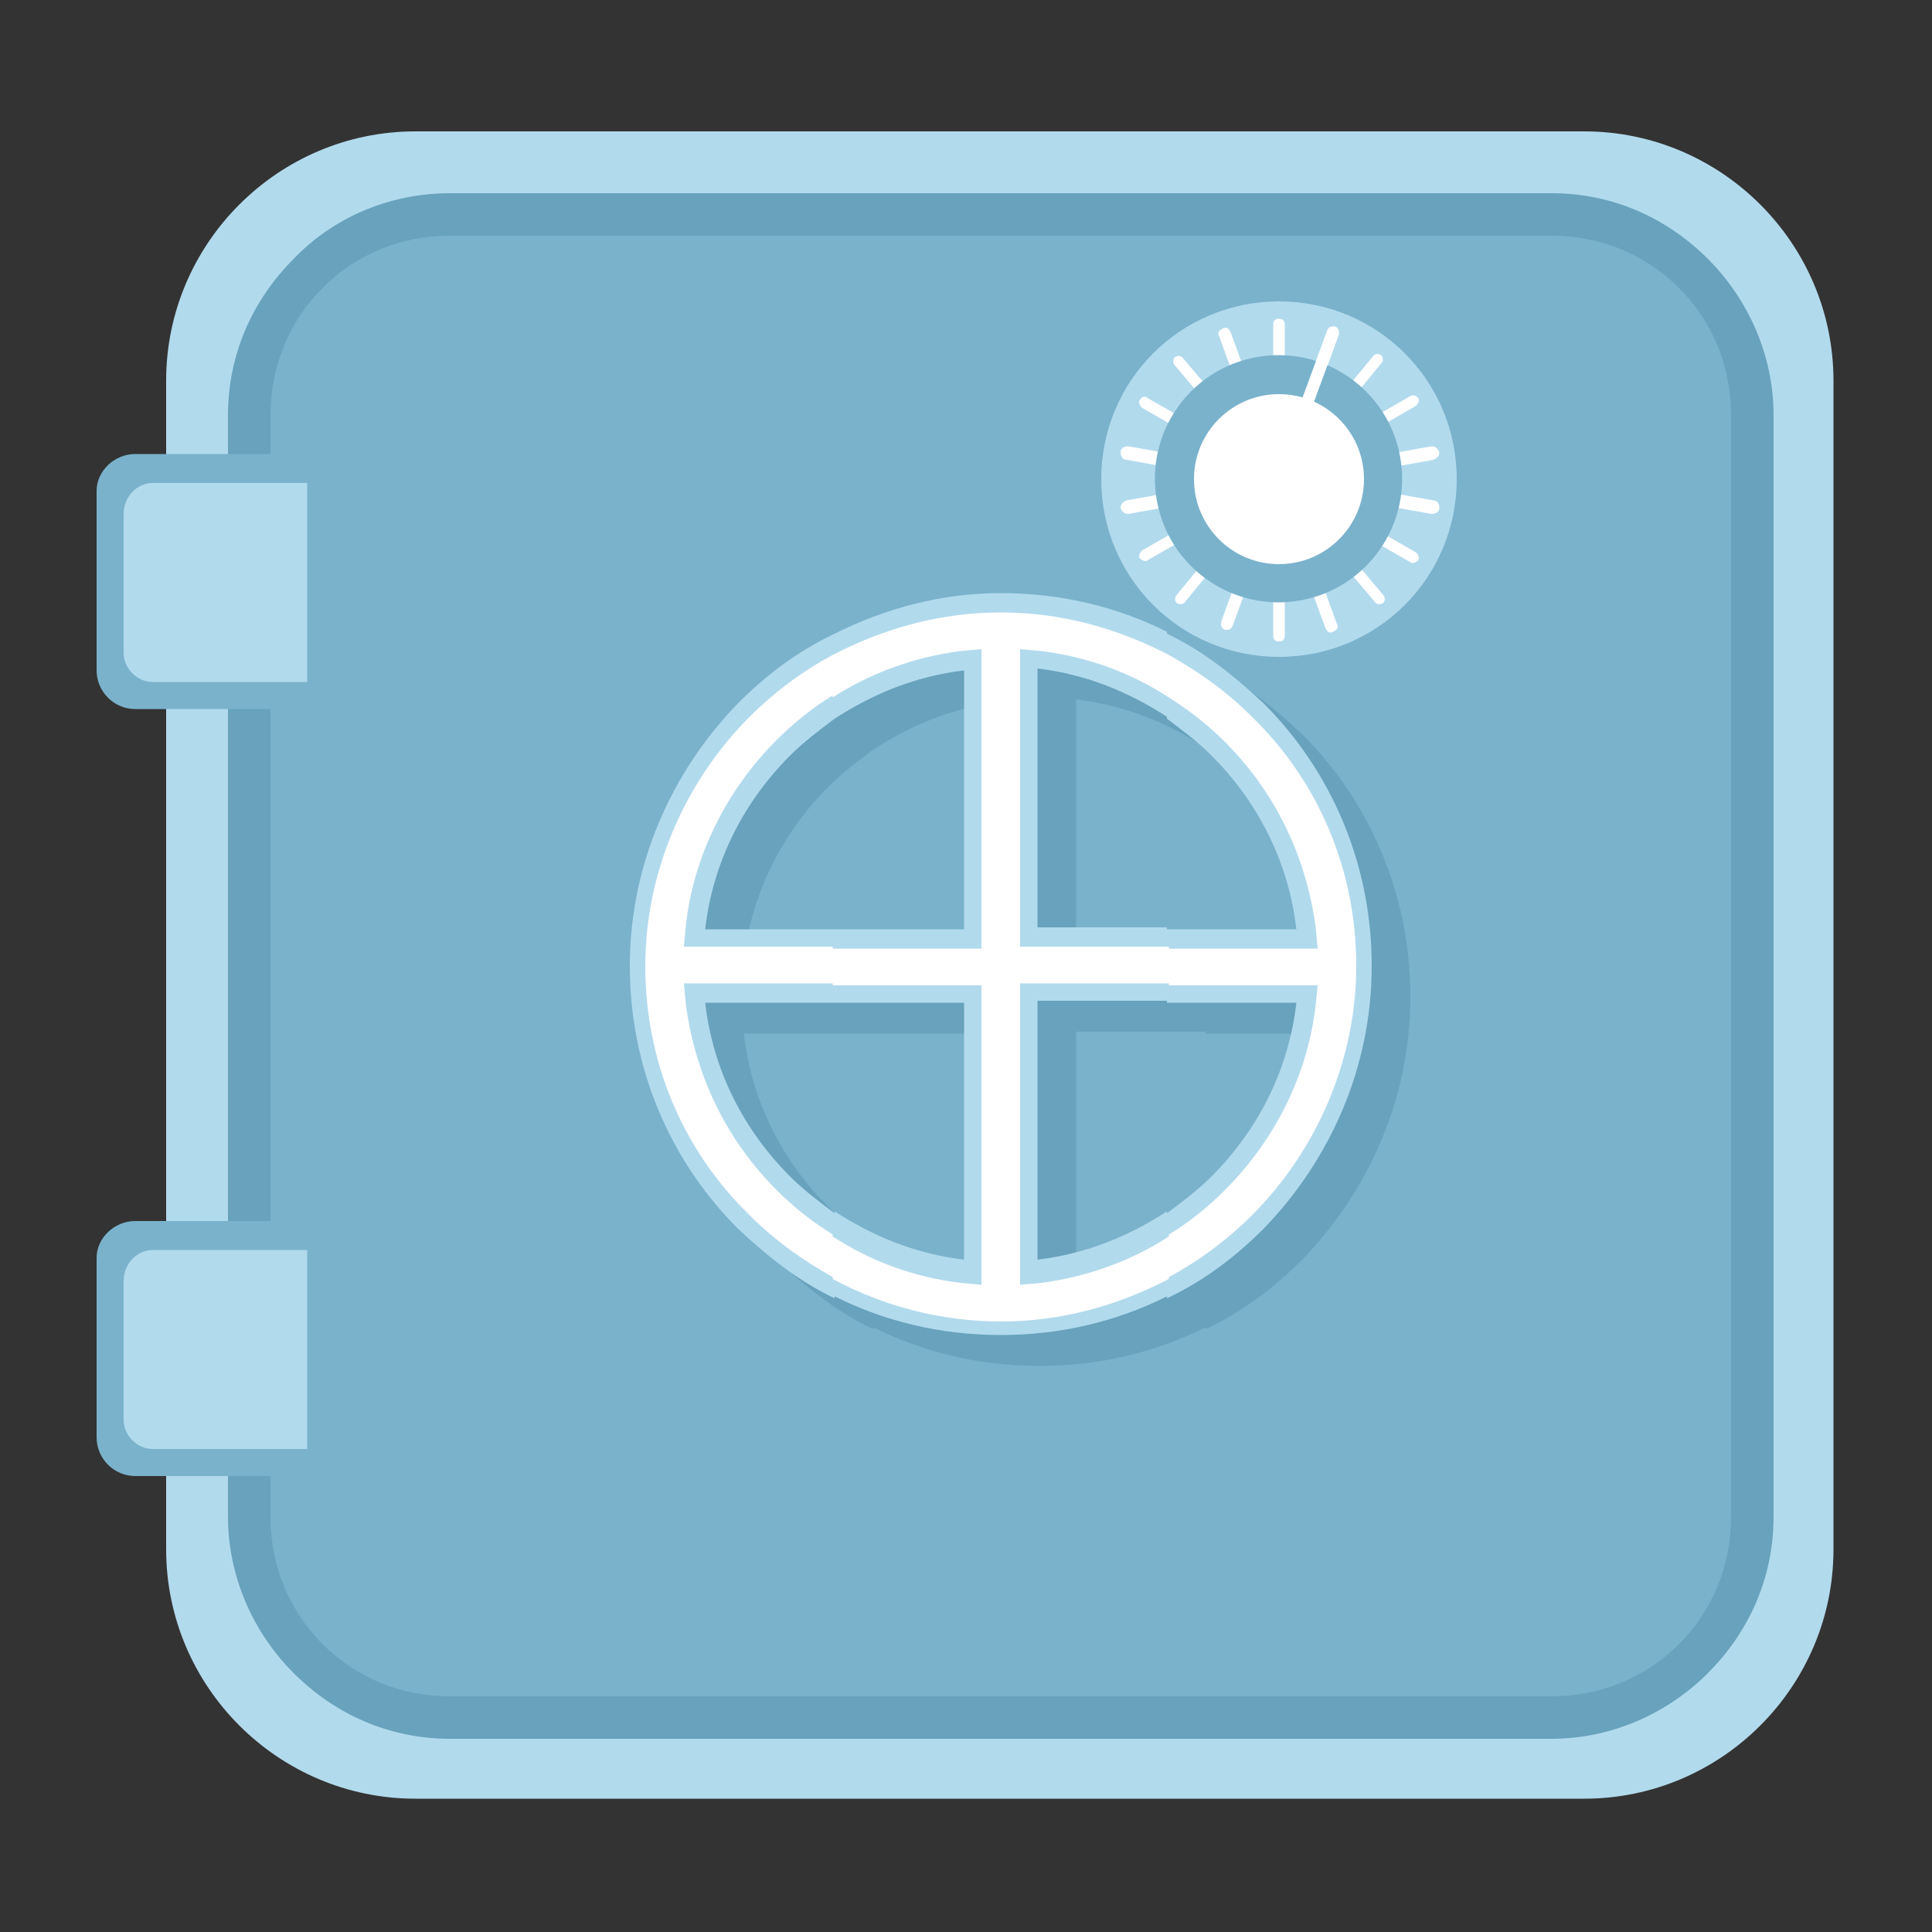 <?xml version="1.0" encoding="utf-8"?>
<!-- Generator: Adobe Illustrator 26.1.0, SVG Export Plug-In . SVG Version: 6.00 Build 0)  -->
<svg version="1.1" id="Layer_1" xmlns="http://www.w3.org/2000/svg" xmlns:xlink="http://www.w3.org/1999/xlink" x="0px" y="0px"
	 viewBox="0 0 100 100" style="enable-background:new 0 0 100 100;" xml:space="preserve">
<rect x="0" y="0" width="100" height="100" fill="#333333" stroke="none"/>
<style type="text/css">
	.st0{fill-rule:evenodd;clip-rule:evenodd;fill:#B2DAED;}
	.st1{fill-rule:evenodd;clip-rule:evenodd;fill:#7AB2CC;}
	.st2{fill:#68A2BD;}
	.st3{fill:#B2DAED;}
	.st4{fill-rule:evenodd;clip-rule:evenodd;fill:#FFFFFF;}
	.st5{fill:#FFFFFF;}
</style>
<g>
	<g>
		<path class="st0" d="M21.5,6.8h60.5c7.1,0,12.9,5.8,12.9,12.9v60.5c0,7.1-5.8,12.9-12.9,12.9H21.5c-7.1,0-12.9-5.8-12.9-12.9V19.7
			C8.6,12.6,14.4,6.8,21.5,6.8z"/>
		<path class="st1" d="M23.3,11.1h57c5.7,0,10.4,4.7,10.4,10.4v57.1c0,5.7-4.7,10.4-10.4,10.4h-57c-5.7,0-10.4-4.7-10.4-10.4V21.5
			C12.9,15.8,17.5,11.1,23.3,11.1z"/>
		<path class="st2" d="M51.8,10h28.5c3.2,0,6,1.3,8.1,3.4s3.4,5,3.4,8.1v57c0,3.2-1.3,6-3.4,8.1c-2.1,2.1-5,3.4-8.1,3.4H51.8v-2.2
			h28.5c2.6,0,4.9-1,6.6-2.7c1.7-1.7,2.7-4,2.7-6.6v-57c0-2.6-1-4.9-2.7-6.6c-1.7-1.7-4-2.7-6.6-2.7H51.8V10z M23.3,10h28.5v2.2
			H23.3c-2.6,0-4.9,1-6.6,2.7c-1.7,1.7-2.7,4-2.7,6.6v57c0,2.6,1,4.9,2.7,6.6c1.7,1.7,4,2.7,6.6,2.7h28.5V90H23.3
			c-3.2,0-6-1.3-8.1-3.4c-2.1-2.1-3.4-5-3.4-8.1v-57c0-3.2,1.3-6,3.4-8.1C17.2,11.3,20.1,10,23.3,10z"/>
		<path class="st2" d="M62.4,34.4c1.9,0.9,3.5,2.2,5,3.6c3.5,3.5,5.6,8.3,5.6,13.6c0,5.3-2.2,10.1-5.6,13.6c-1.5,1.5-3.1,2.7-5,3.6
			v-4.4c0.8-0.6,1.6-1.2,2.3-1.9c2.4-2.4,4-5.5,4.4-9h-6.7v-3.8h6.7c-0.4-3.5-2-6.6-4.4-9c-0.7-0.7-1.5-1.3-2.3-1.9V34.4z
			 M53.8,32.3c3.1,0,6,0.7,8.6,2v4.4c-2-1.3-4.2-2.2-6.7-2.5v13.4h6.7v3.8h-6.7v13.4c2.5-0.3,4.7-1.2,6.7-2.5v4.4
			c-2.6,1.3-5.5,2-8.6,2c-3.1,0-6-0.7-8.6-2v-4.4c2,1.3,4.2,2.2,6.7,2.5V53.5h-6.7v-3.8h6.7V36.3c-2.5,0.3-4.7,1.2-6.7,2.5v-4.4
			C47.8,33.1,50.7,32.3,53.8,32.3z M45.2,68.8c-1.9-0.9-3.5-2.2-5-3.6c-3.5-3.5-5.6-8.3-5.6-13.6c0-5.3,2.2-10.1,5.6-13.6
			c1.5-1.5,3.1-2.7,5-3.6v4.4c-0.8,0.6-1.6,1.2-2.3,1.9c-2.4,2.4-4,5.5-4.4,9h6.7v3.8h-6.7c0.4,3.5,2,6.6,4.4,9
			c0.7,0.7,1.5,1.3,2.3,1.9V68.8z"/>
		<path class="st3" d="M60.4,32.8c1.9,0.9,3.5,2.2,5,3.6c3.5,3.5,5.6,8.3,5.6,13.6c0,5.3-2.2,10.1-5.6,13.6c-1.5,1.5-3.1,2.7-5,3.6
			v-4.4c0.8-0.6,1.6-1.2,2.3-1.9c2.4-2.4,4-5.5,4.4-9h-6.7v-3.8h6.7c-0.4-3.5-2-6.6-4.4-9c-0.7-0.7-1.5-1.3-2.3-1.9V32.8z
			 M51.8,30.7c3.1,0,6,0.7,8.6,2v4.4c-2-1.3-4.2-2.2-6.7-2.5v13.4h6.7v3.8h-6.7v13.4c2.5-0.3,4.7-1.2,6.7-2.5v4.4
			c-2.6,1.3-5.5,2-8.6,2c-3.1,0-6-0.7-8.6-2v-4.4c2,1.3,4.2,2.2,6.7,2.5V51.9h-6.7v-3.8h6.7V34.7c-2.5,0.3-4.7,1.2-6.7,2.5v-4.4
			C45.8,31.5,48.7,30.7,51.8,30.7z M43.2,67.2c-1.9-0.9-3.5-2.2-5-3.6c-3.5-3.5-5.6-8.3-5.6-13.6c0-5.3,2.2-10.1,5.6-13.6
			c1.5-1.5,3.1-2.7,5-3.6v4.4c-0.8,0.6-1.6,1.2-2.3,1.9c-2.4,2.4-4,5.5-4.4,9h6.7v3.8h-6.7c0.4,3.5,2,6.6,4.4,9
			c0.7,0.7,1.5,1.3,2.3,1.9V67.2z"/>
		<path class="st4" d="M60.5,66.1c1.5-0.8,3-1.9,4.3-3.2c3.4-3.4,5.4-8.1,5.4-12.9c0-4.9-1.9-9.5-5.4-12.9c-1.3-1.3-2.7-2.3-4.3-3.2
			v2.2c1.1,0.7,2,1.4,2.9,2.3c2.6,2.6,4.2,5.9,4.7,9.6l0.1,1.1h-7.7v1.9h7.7L68.1,52c-0.4,3.6-2.1,7-4.7,9.6
			c-0.9,0.9-1.9,1.7-2.9,2.3V66.1z M51.8,31.7c-3.1,0-6,0.8-8.7,2.2v2.2c2-1.3,4.3-2.1,6.6-2.4l1.1-0.1v15.5h-7.7v1.9h7.7v15.5
			l-1.1-0.1c-2.4-0.3-4.6-1.1-6.6-2.4v2.2c2.6,1.4,5.6,2.2,8.7,2.2c3.1,0,6-0.8,8.7-2.2v-2.2c-2,1.3-4.3,2.1-6.6,2.4l-1.1,0.1V50.9
			h7.7v-1.9h-7.7V33.6l1.1,0.1c2.4,0.3,4.6,1.1,6.6,2.4v-2.2C57.8,32.5,54.9,31.7,51.8,31.7z M43.1,33.9c-1.5,0.8-3,1.9-4.3,3.2
			c-3.4,3.4-5.4,8.1-5.4,12.9c0,4.9,1.9,9.5,5.4,12.9c1.3,1.3,2.7,2.3,4.3,3.2v-2.2c-1.1-0.7-2-1.4-2.9-2.3C37.6,59,36,55.7,35.5,52
			l-0.1-1.1h7.7v-1.9h-7.7l0.1-1.1c0.4-3.6,2.1-7,4.7-9.6c0.9-0.9,1.9-1.7,2.9-2.3V33.9z"/>
		<path class="st1" d="M7,23.5h10.4v13.2H7c-1.1,0-2-0.9-2-2v-9.3C5,24.4,5.9,23.5,7,23.5z"/>
		<path class="st1" d="M7,63.2h10.4v13.2H7c-1.1,0-2-0.9-2-2v-9.3C5,64.1,5.9,63.2,7,63.2z"/>
		<path class="st0" d="M7.9,25h8v10.3h-8c-0.8,0-1.5-0.7-1.5-1.5v-7.2C6.4,25.7,7.1,25,7.9,25z"/>
		<path class="st0" d="M7.9,64.7h8V75h-8c-0.8,0-1.5-0.7-1.5-1.5v-7.2C6.4,65.4,7.1,64.7,7.9,64.7z"/>
	</g>
	<g>
		<path class="st0" d="M66.2,34c5.1,0,9.2-4.1,9.2-9.2c0-5.1-4.1-9.2-9.2-9.2c-5.1,0-9.2,4.1-9.2,9.2C57,29.9,61.1,34,66.2,34z"/>
		<path class="st5" d="M65.9,16.8c0-0.2,0.1-0.3,0.3-0.3c0.2,0,0.3,0.1,0.3,0.3v16.1c0,0.2-0.1,0.3-0.3,0.3c-0.2,0-0.3-0.1-0.3-0.3
			V16.8z"/>
		<path class="st5" d="M68.7,17.1c0.1-0.2,0.2-0.2,0.4-0.2c0.2,0.1,0.2,0.2,0.2,0.4l-5.5,15.1c-0.1,0.2-0.2,0.2-0.4,0.2
			c-0.2-0.1-0.2-0.2-0.2-0.4L68.7,17.1z"/>
		<path class="st5" d="M69.2,32.3c0.1,0.2,0,0.3-0.2,0.4c-0.2,0.1-0.3,0-0.4-0.2l-5.5-15.1c-0.1-0.2,0-0.3,0.2-0.4
			c0.2-0.1,0.3,0,0.4,0.2L69.2,32.3z"/>
		<path class="st5" d="M71.1,18.4c0.1-0.1,0.3-0.1,0.4,0c0.1,0.1,0.1,0.3,0,0.4L61.3,31.2c-0.1,0.1-0.3,0.1-0.4,0
			c-0.1-0.1-0.1-0.3,0-0.4L71.1,18.4z"/>
		<path class="st5" d="M73,20.5c0.2-0.1,0.3,0,0.4,0.1c0.1,0.1,0,0.3-0.1,0.4l-13.9,8c-0.1,0.1-0.3,0-0.4-0.1
			c-0.1-0.1,0-0.3,0.1-0.4L73,20.5z"/>
		<path class="st5" d="M74.1,23.1c0.2,0,0.3,0.1,0.4,0.3c0,0.2-0.1,0.3-0.3,0.4l-15.8,2.8c-0.2,0-0.3-0.1-0.4-0.3
			c0-0.2,0.1-0.3,0.3-0.4L74.1,23.1z"/>
		<path class="st5" d="M74.2,25.9c0.2,0,0.3,0.2,0.3,0.4c0,0.2-0.2,0.3-0.4,0.3l-15.8-2.8c-0.2,0-0.3-0.2-0.3-0.4
			c0-0.2,0.2-0.3,0.4-0.3L74.2,25.9z"/>
		<path class="st5" d="M73.3,28.6c0.1,0.1,0.2,0.3,0.1,0.4c-0.1,0.1-0.3,0.2-0.4,0.1l-13.9-8c-0.1-0.1-0.2-0.3-0.1-0.4
			c0.1-0.2,0.3-0.2,0.4-0.1L73.3,28.6z"/>
		<path class="st5" d="M71.6,30.8c0.1,0.1,0.1,0.3,0,0.4c-0.1,0.1-0.3,0.1-0.4,0L60.8,18.9c-0.1-0.1-0.1-0.3,0-0.4
			c0.1-0.1,0.3-0.1,0.4,0L71.6,30.8z"/>
		<ellipse transform="matrix(0.974 -0.225 0.225 0.974 -3.883 15.52)" class="st1" cx="66.2" cy="24.8" rx="6.4" ry="6.4"/>
		<path class="st5" d="M68.7,17.1c0.1-0.2,0.2-0.2,0.4-0.2c0.2,0.1,0.2,0.2,0.2,0.4l-2.8,7.6c-0.1,0.2-0.2,0.2-0.4,0.2
			c-0.2-0.1-0.2-0.2-0.2-0.4L68.7,17.1z"/>
		<circle class="st4" cx="66.2" cy="24.8" r="4.4"/>
	</g>
</g>
</svg>
